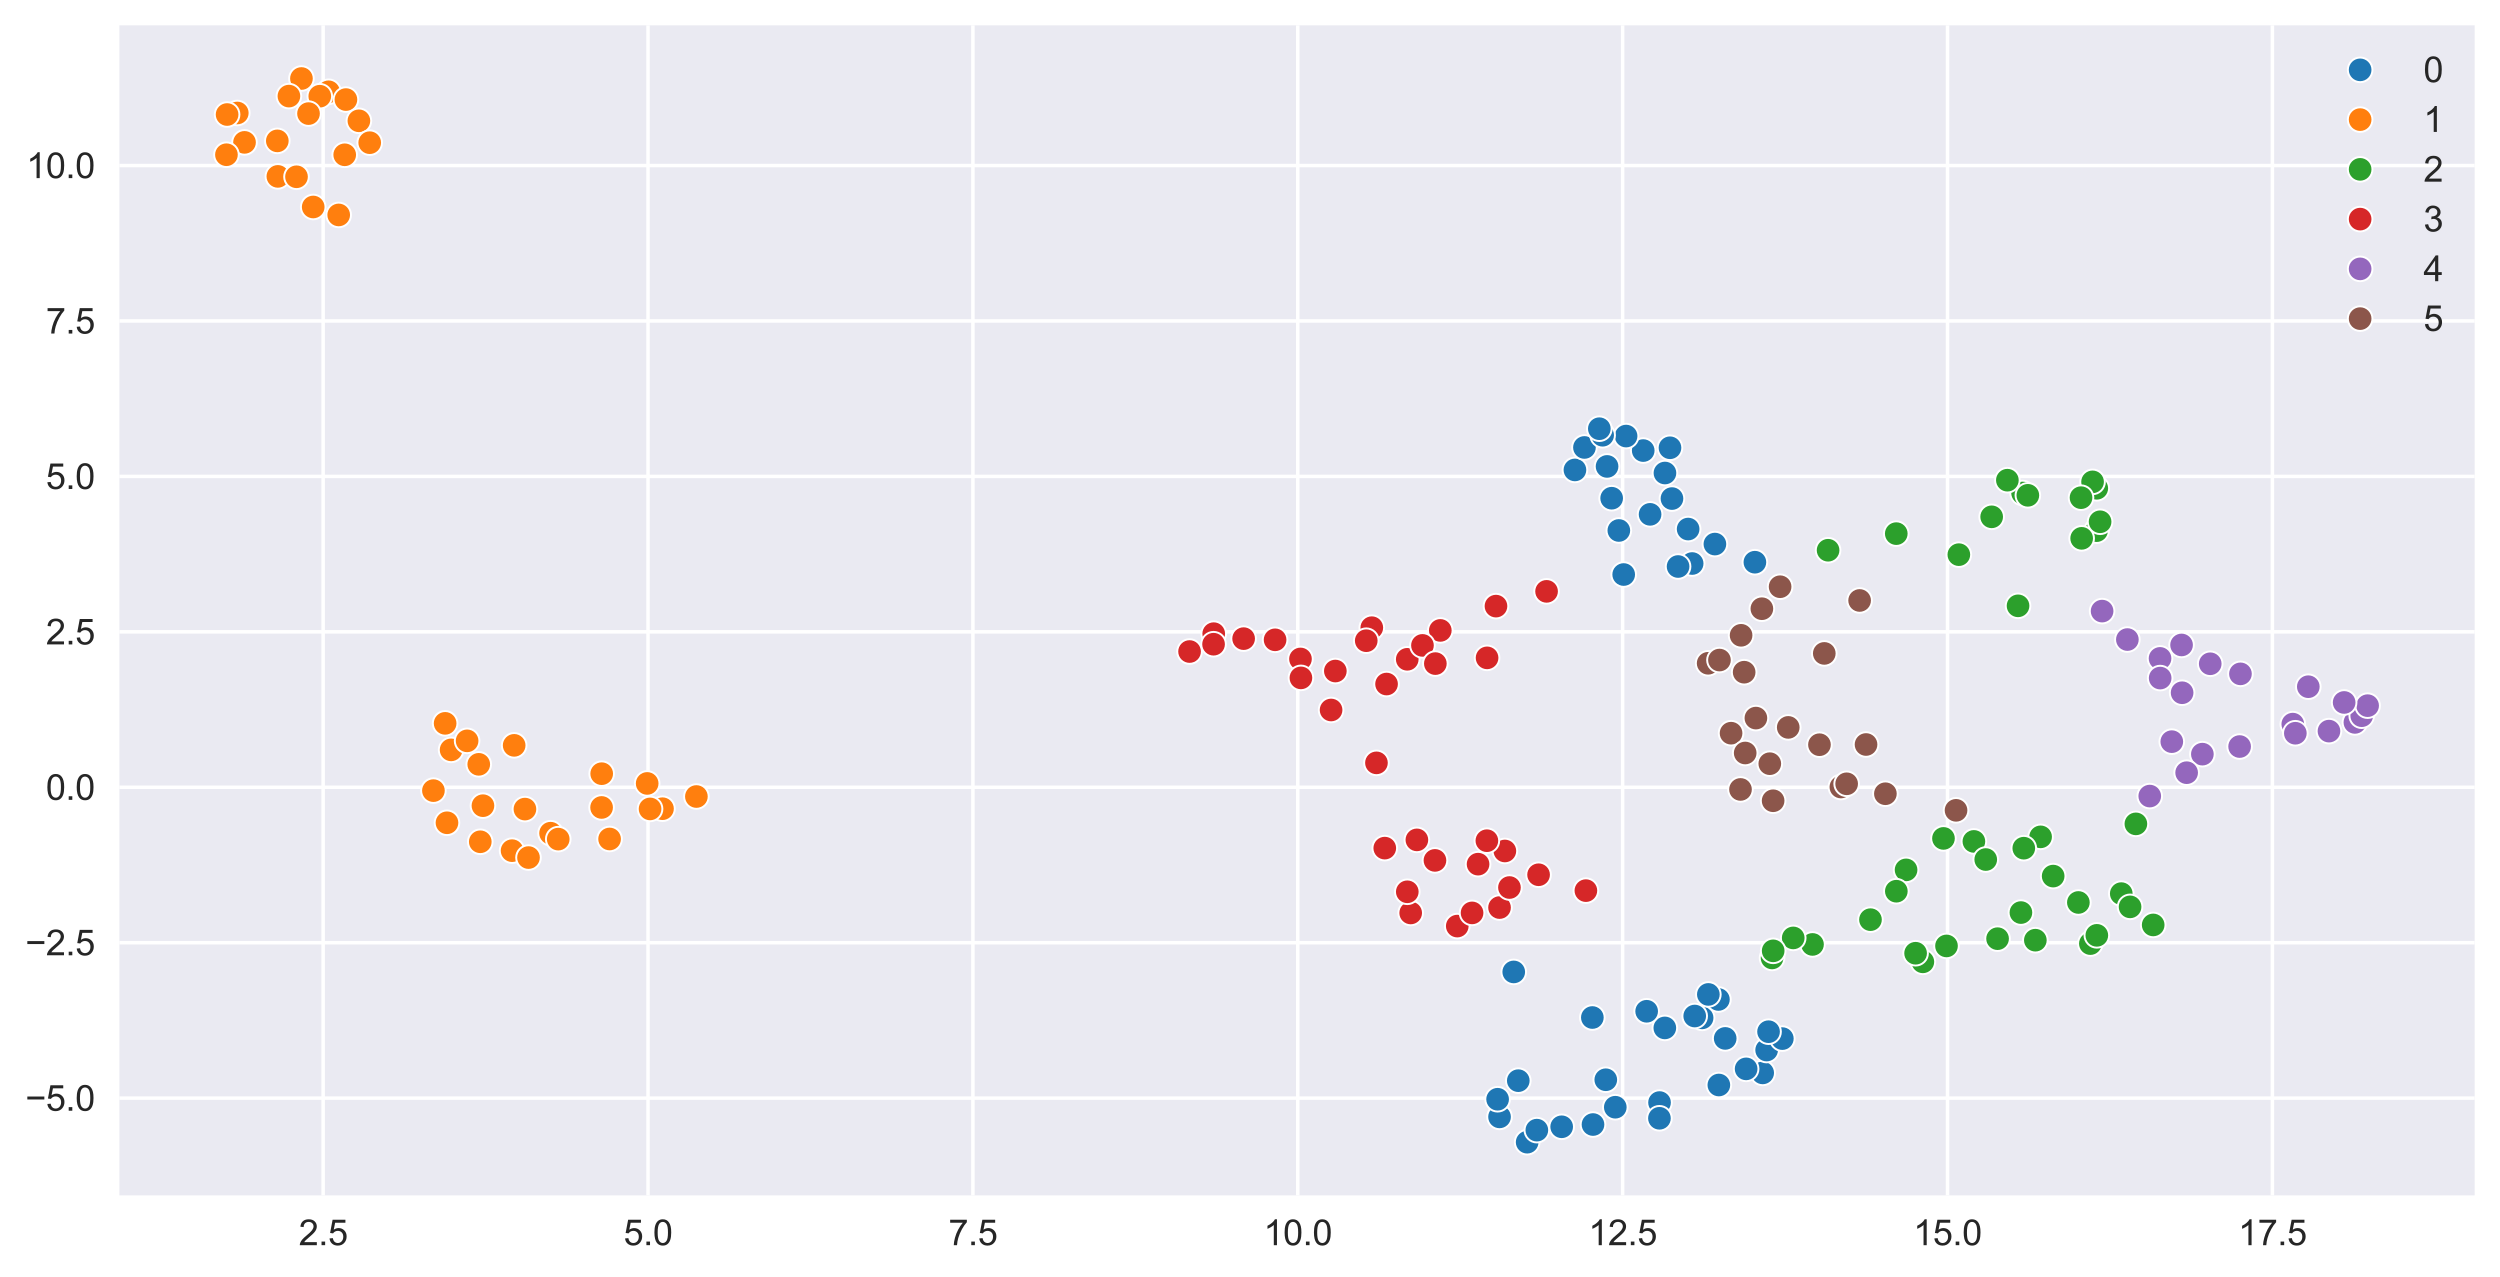<?xml version="1.0" encoding="utf-8" standalone="no"?>
<!DOCTYPE svg PUBLIC "-//W3C//DTD SVG 1.1//EN"
  "http://www.w3.org/Graphics/SVG/1.1/DTD/svg11.dtd">
<svg xmlns:xlink="http://www.w3.org/1999/xlink" width="710.741pt" height="363.185pt" viewBox="0 0 710.741 363.185" xmlns="http://www.w3.org/2000/svg" version="1.1">
 <defs>
  <style type="text/css">*{stroke-linejoin: round; stroke-linecap: butt}</style>
 </defs>
 <g id="figure_1">
  <g id="patch_1">
   <path d="M 0 363.185 
L 710.741 363.185 
L 710.741 0 
L 0 0 
z
" style="fill: #ffffff"/>
  </g>
  <g id="axes_1">
   <g id="patch_2">
    <path d="M 33.941 339.84 
L 703.541 339.84 
L 703.541 7.2 
L 33.941 7.2 
z
" style="fill: #eaeaf2"/>
   </g>
   <g id="matplotlib.axis_1">
    <g id="xtick_1">
     <g id="line2d_1">
      <path d="M 91.871 339.84 
L 91.871 7.2 
" clip-path="url(#pacd6e227f7)" style="fill: none; stroke: #ffffff; stroke-linecap: round"/>
     </g>
     <g id="text_1">
      <!-- 2.5 -->
      <g style="fill: #262626" transform="translate(84.921 353.998) scale(0.1 -0.1)">
       <defs>
        <path id="ArialMT-32" d="M 3222 541 
L 3222 0 
L 194 0 
Q 188 203 259 391 
Q 375 700 629 1000 
Q 884 1300 1366 1694 
Q 2113 2306 2375 2664 
Q 2638 3022 2638 3341 
Q 2638 3675 2398 3904 
Q 2159 4134 1775 4134 
Q 1369 4134 1125 3890 
Q 881 3647 878 3216 
L 300 3275 
Q 359 3922 746 4261 
Q 1134 4600 1788 4600 
Q 2447 4600 2831 4234 
Q 3216 3869 3216 3328 
Q 3216 3053 3103 2787 
Q 2991 2522 2730 2228 
Q 2469 1934 1863 1422 
Q 1356 997 1212 845 
Q 1069 694 975 541 
L 3222 541 
z
" transform="scale(0.016)"/>
        <path id="ArialMT-2e" d="M 581 0 
L 581 641 
L 1222 641 
L 1222 0 
L 581 0 
z
" transform="scale(0.016)"/>
        <path id="ArialMT-35" d="M 266 1200 
L 856 1250 
Q 922 819 1161 601 
Q 1400 384 1738 384 
Q 2144 384 2425 690 
Q 2706 997 2706 1503 
Q 2706 1984 2436 2262 
Q 2166 2541 1728 2541 
Q 1456 2541 1237 2417 
Q 1019 2294 894 2097 
L 366 2166 
L 809 4519 
L 3088 4519 
L 3088 3981 
L 1259 3981 
L 1013 2750 
Q 1425 3038 1878 3038 
Q 2478 3038 2890 2622 
Q 3303 2206 3303 1553 
Q 3303 931 2941 478 
Q 2500 -78 1738 -78 
Q 1113 -78 717 272 
Q 322 622 266 1200 
z
" transform="scale(0.016)"/>
       </defs>
       <use xlink:href="#ArialMT-32"/>
       <use xlink:href="#ArialMT-2e" x="55.615"/>
       <use xlink:href="#ArialMT-35" x="83.398"/>
      </g>
     </g>
    </g>
    <g id="xtick_2">
     <g id="line2d_2">
      <path d="M 184.231 339.84 
L 184.231 7.2 
" clip-path="url(#pacd6e227f7)" style="fill: none; stroke: #ffffff; stroke-linecap: round"/>
     </g>
     <g id="text_2">
      <!-- 5.0 -->
      <g style="fill: #262626" transform="translate(177.281 353.998) scale(0.1 -0.1)">
       <defs>
        <path id="ArialMT-30" d="M 266 2259 
Q 266 3072 433 3567 
Q 600 4063 929 4331 
Q 1259 4600 1759 4600 
Q 2128 4600 2406 4451 
Q 2684 4303 2865 4023 
Q 3047 3744 3150 3342 
Q 3253 2941 3253 2259 
Q 3253 1453 3087 958 
Q 2922 463 2592 192 
Q 2263 -78 1759 -78 
Q 1097 -78 719 397 
Q 266 969 266 2259 
z
M 844 2259 
Q 844 1131 1108 757 
Q 1372 384 1759 384 
Q 2147 384 2411 759 
Q 2675 1134 2675 2259 
Q 2675 3391 2411 3762 
Q 2147 4134 1753 4134 
Q 1366 4134 1134 3806 
Q 844 3388 844 2259 
z
" transform="scale(0.016)"/>
       </defs>
       <use xlink:href="#ArialMT-35"/>
       <use xlink:href="#ArialMT-2e" x="55.615"/>
       <use xlink:href="#ArialMT-30" x="83.398"/>
      </g>
     </g>
    </g>
    <g id="xtick_3">
     <g id="line2d_3">
      <path d="M 276.591 339.84 
L 276.591 7.2 
" clip-path="url(#pacd6e227f7)" style="fill: none; stroke: #ffffff; stroke-linecap: round"/>
     </g>
     <g id="text_3">
      <!-- 7.5 -->
      <g style="fill: #262626" transform="translate(269.641 353.998) scale(0.1 -0.1)">
       <defs>
        <path id="ArialMT-37" d="M 303 3981 
L 303 4522 
L 3269 4522 
L 3269 4084 
Q 2831 3619 2401 2847 
Q 1972 2075 1738 1259 
Q 1569 684 1522 0 
L 944 0 
Q 953 541 1156 1306 
Q 1359 2072 1739 2783 
Q 2119 3494 2547 3981 
L 303 3981 
z
" transform="scale(0.016)"/>
       </defs>
       <use xlink:href="#ArialMT-37"/>
       <use xlink:href="#ArialMT-2e" x="55.615"/>
       <use xlink:href="#ArialMT-35" x="83.398"/>
      </g>
     </g>
    </g>
    <g id="xtick_4">
     <g id="line2d_4">
      <path d="M 368.951 339.84 
L 368.951 7.2 
" clip-path="url(#pacd6e227f7)" style="fill: none; stroke: #ffffff; stroke-linecap: round"/>
     </g>
     <g id="text_4">
      <!-- 10.0 -->
      <g style="fill: #262626" transform="translate(359.221 353.998) scale(0.1 -0.1)">
       <defs>
        <path id="ArialMT-31" d="M 2384 0 
L 1822 0 
L 1822 3584 
Q 1619 3391 1289 3197 
Q 959 3003 697 2906 
L 697 3450 
Q 1169 3672 1522 3987 
Q 1875 4303 2022 4600 
L 2384 4600 
L 2384 0 
z
" transform="scale(0.016)"/>
       </defs>
       <use xlink:href="#ArialMT-31"/>
       <use xlink:href="#ArialMT-30" x="55.615"/>
       <use xlink:href="#ArialMT-2e" x="111.23"/>
       <use xlink:href="#ArialMT-30" x="139.014"/>
      </g>
     </g>
    </g>
    <g id="xtick_5">
     <g id="line2d_5">
      <path d="M 461.312 339.84 
L 461.312 7.2 
" clip-path="url(#pacd6e227f7)" style="fill: none; stroke: #ffffff; stroke-linecap: round"/>
     </g>
     <g id="text_5">
      <!-- 12.5 -->
      <g style="fill: #262626" transform="translate(451.581 353.998) scale(0.1 -0.1)">
       <use xlink:href="#ArialMT-31"/>
       <use xlink:href="#ArialMT-32" x="55.615"/>
       <use xlink:href="#ArialMT-2e" x="111.23"/>
       <use xlink:href="#ArialMT-35" x="139.014"/>
      </g>
     </g>
    </g>
    <g id="xtick_6">
     <g id="line2d_6">
      <path d="M 553.672 339.84 
L 553.672 7.2 
" clip-path="url(#pacd6e227f7)" style="fill: none; stroke: #ffffff; stroke-linecap: round"/>
     </g>
     <g id="text_6">
      <!-- 15.0 -->
      <g style="fill: #262626" transform="translate(543.941 353.998) scale(0.1 -0.1)">
       <use xlink:href="#ArialMT-31"/>
       <use xlink:href="#ArialMT-35" x="55.615"/>
       <use xlink:href="#ArialMT-2e" x="111.23"/>
       <use xlink:href="#ArialMT-30" x="139.014"/>
      </g>
     </g>
    </g>
    <g id="xtick_7">
     <g id="line2d_7">
      <path d="M 646.032 339.84 
L 646.032 7.2 
" clip-path="url(#pacd6e227f7)" style="fill: none; stroke: #ffffff; stroke-linecap: round"/>
     </g>
     <g id="text_7">
      <!-- 17.5 -->
      <g style="fill: #262626" transform="translate(636.302 353.998) scale(0.1 -0.1)">
       <use xlink:href="#ArialMT-31"/>
       <use xlink:href="#ArialMT-37" x="55.615"/>
       <use xlink:href="#ArialMT-2e" x="111.23"/>
       <use xlink:href="#ArialMT-35" x="139.014"/>
      </g>
     </g>
    </g>
   </g>
   <g id="matplotlib.axis_2">
    <g id="ytick_1">
     <g id="line2d_8">
      <path d="M 33.941 312.195 
L 703.541 312.195 
" clip-path="url(#pacd6e227f7)" style="fill: none; stroke: #ffffff; stroke-linecap: round"/>
     </g>
     <g id="text_8">
      <!-- −5.0 -->
      <g style="fill: #262626" transform="translate(7.2 315.774) scale(0.1 -0.1)">
       <defs>
        <path id="ArialMT-2212" d="M 3381 1997 
L 356 1997 
L 356 2522 
L 3381 2522 
L 3381 1997 
z
" transform="scale(0.016)"/>
       </defs>
       <use xlink:href="#ArialMT-2212"/>
       <use xlink:href="#ArialMT-35" x="58.398"/>
       <use xlink:href="#ArialMT-2e" x="114.014"/>
       <use xlink:href="#ArialMT-30" x="141.797"/>
      </g>
     </g>
    </g>
    <g id="ytick_2">
     <g id="line2d_9">
      <path d="M 33.941 268.006 
L 703.541 268.006 
" clip-path="url(#pacd6e227f7)" style="fill: none; stroke: #ffffff; stroke-linecap: round"/>
     </g>
     <g id="text_9">
      <!-- −2.5 -->
      <g style="fill: #262626" transform="translate(7.2 271.585) scale(0.1 -0.1)">
       <use xlink:href="#ArialMT-2212"/>
       <use xlink:href="#ArialMT-32" x="58.398"/>
       <use xlink:href="#ArialMT-2e" x="114.014"/>
       <use xlink:href="#ArialMT-35" x="141.797"/>
      </g>
     </g>
    </g>
    <g id="ytick_3">
     <g id="line2d_10">
      <path d="M 33.941 223.817 
L 703.541 223.817 
" clip-path="url(#pacd6e227f7)" style="fill: none; stroke: #ffffff; stroke-linecap: round"/>
     </g>
     <g id="text_10">
      <!-- 0.0 -->
      <g style="fill: #262626" transform="translate(13.041 227.396) scale(0.1 -0.1)">
       <use xlink:href="#ArialMT-30"/>
       <use xlink:href="#ArialMT-2e" x="55.615"/>
       <use xlink:href="#ArialMT-30" x="83.398"/>
      </g>
     </g>
    </g>
    <g id="ytick_4">
     <g id="line2d_11">
      <path d="M 33.941 179.628 
L 703.541 179.628 
" clip-path="url(#pacd6e227f7)" style="fill: none; stroke: #ffffff; stroke-linecap: round"/>
     </g>
     <g id="text_11">
      <!-- 2.5 -->
      <g style="fill: #262626" transform="translate(13.041 183.207) scale(0.1 -0.1)">
       <use xlink:href="#ArialMT-32"/>
       <use xlink:href="#ArialMT-2e" x="55.615"/>
       <use xlink:href="#ArialMT-35" x="83.398"/>
      </g>
     </g>
    </g>
    <g id="ytick_5">
     <g id="line2d_12">
      <path d="M 33.941 135.438 
L 703.541 135.438 
" clip-path="url(#pacd6e227f7)" style="fill: none; stroke: #ffffff; stroke-linecap: round"/>
     </g>
     <g id="text_12">
      <!-- 5.0 -->
      <g style="fill: #262626" transform="translate(13.041 139.017) scale(0.1 -0.1)">
       <use xlink:href="#ArialMT-35"/>
       <use xlink:href="#ArialMT-2e" x="55.615"/>
       <use xlink:href="#ArialMT-30" x="83.398"/>
      </g>
     </g>
    </g>
    <g id="ytick_6">
     <g id="line2d_13">
      <path d="M 33.941 91.249 
L 703.541 91.249 
" clip-path="url(#pacd6e227f7)" style="fill: none; stroke: #ffffff; stroke-linecap: round"/>
     </g>
     <g id="text_13">
      <!-- 7.5 -->
      <g style="fill: #262626" transform="translate(13.041 94.828) scale(0.1 -0.1)">
       <use xlink:href="#ArialMT-37"/>
       <use xlink:href="#ArialMT-2e" x="55.615"/>
       <use xlink:href="#ArialMT-35" x="83.398"/>
      </g>
     </g>
    </g>
    <g id="ytick_7">
     <g id="line2d_14">
      <path d="M 33.941 47.06 
L 703.541 47.06 
" clip-path="url(#pacd6e227f7)" style="fill: none; stroke: #ffffff; stroke-linecap: round"/>
     </g>
     <g id="text_14">
      <!-- 10.0 -->
      <g style="fill: #262626" transform="translate(7.48 50.639) scale(0.1 -0.1)">
       <use xlink:href="#ArialMT-31"/>
       <use xlink:href="#ArialMT-30" x="55.615"/>
       <use xlink:href="#ArialMT-2e" x="111.23"/>
       <use xlink:href="#ArialMT-30" x="139.014"/>
      </g>
     </g>
    </g>
   </g>
   <g id="PathCollection_1">
    <defs>
     <path id="C0_0_2742e7f656" d="M 0 3.5 
C 0.928 3.5 1.819 3.131 2.475 2.475 
C 3.131 1.819 3.5 0.928 3.5 -0 
C 3.5 -0.928 3.131 -1.819 2.475 -2.475 
C 1.819 -3.131 0.928 -3.5 0 -3.5 
C -0.928 -3.5 -1.819 -3.131 -2.475 -2.475 
C -3.131 -1.819 -3.5 -0.928 -3.5 0 
C -3.5 0.928 -3.131 1.819 -2.475 2.475 
C -1.819 3.131 -0.928 3.5 0 3.5 
z
"/>
    </defs>
    <g clip-path="url(#pacd6e227f7)">
     <use xlink:href="#C0_0_2742e7f656" x="597.62" y="173.734" style="fill: #9467bd; stroke: #ffffff; stroke-width: 0.56"/>
    </g>
    <g clip-path="url(#pacd6e227f7)">
     <use xlink:href="#C0_0_2742e7f656" x="656.243" y="195.228" style="fill: #9467bd; stroke: #ffffff; stroke-width: 0.56"/>
    </g>
    <g clip-path="url(#pacd6e227f7)">
     <use xlink:href="#C0_0_2742e7f656" x="530.507" y="211.659" style="fill: #8c564b; stroke: #ffffff; stroke-width: 0.56"/>
    </g>
    <g clip-path="url(#pacd6e227f7)">
     <use xlink:href="#C0_0_2742e7f656" x="669.492" y="205.377" style="fill: #9467bd; stroke: #ffffff; stroke-width: 0.56"/>
    </g>
    <g clip-path="url(#pacd6e227f7)">
     <use xlink:href="#C0_0_2742e7f656" x="556.095" y="230.373" style="fill: #8c564b; stroke: #ffffff; stroke-width: 0.56"/>
    </g>
    <g clip-path="url(#pacd6e227f7)">
     <use xlink:href="#C0_0_2742e7f656" x="662.119" y="207.854" style="fill: #9467bd; stroke: #ffffff; stroke-width: 0.56"/>
    </g>
    <g clip-path="url(#pacd6e227f7)">
     <use xlink:href="#C0_0_2742e7f656" x="517.267" y="211.719" style="fill: #8c564b; stroke: #ffffff; stroke-width: 0.56"/>
    </g>
    <g clip-path="url(#pacd6e227f7)">
     <use xlink:href="#C0_0_2742e7f656" x="671.428" y="203.475" style="fill: #9467bd; stroke: #ffffff; stroke-width: 0.56"/>
    </g>
    <g clip-path="url(#pacd6e227f7)">
     <use xlink:href="#C0_0_2742e7f656" x="485.622" y="188.568" style="fill: #8c564b; stroke: #ffffff; stroke-width: 0.56"/>
    </g>
    <g clip-path="url(#pacd6e227f7)">
     <use xlink:href="#C0_0_2742e7f656" x="651.833" y="205.866" style="fill: #9467bd; stroke: #ffffff; stroke-width: 0.56"/>
    </g>
    <g clip-path="url(#pacd6e227f7)">
     <use xlink:href="#C0_0_2742e7f656" x="494.987" y="180.613" style="fill: #8c564b; stroke: #ffffff; stroke-width: 0.56"/>
    </g>
    <g clip-path="url(#pacd6e227f7)">
     <use xlink:href="#C0_0_2742e7f656" x="673.104" y="200.618" style="fill: #9467bd; stroke: #ffffff; stroke-width: 0.56"/>
    </g>
    <g clip-path="url(#pacd6e227f7)">
     <use xlink:href="#C0_0_2742e7f656" x="492.138" y="208.444" style="fill: #8c564b; stroke: #ffffff; stroke-width: 0.56"/>
    </g>
    <g clip-path="url(#pacd6e227f7)">
     <use xlink:href="#C0_0_2742e7f656" x="652.558" y="208.457" style="fill: #9467bd; stroke: #ffffff; stroke-width: 0.56"/>
    </g>
    <g clip-path="url(#pacd6e227f7)">
     <use xlink:href="#C0_0_2742e7f656" x="518.638" y="185.763" style="fill: #8c564b; stroke: #ffffff; stroke-width: 0.56"/>
    </g>
    <g clip-path="url(#pacd6e227f7)">
     <use xlink:href="#C0_0_2742e7f656" x="636.953" y="191.574" style="fill: #9467bd; stroke: #ffffff; stroke-width: 0.56"/>
    </g>
    <g clip-path="url(#pacd6e227f7)">
     <use xlink:href="#C0_0_2742e7f656" x="536.01" y="225.656" style="fill: #8c564b; stroke: #ffffff; stroke-width: 0.56"/>
    </g>
    <g clip-path="url(#pacd6e227f7)">
     <use xlink:href="#C0_0_2742e7f656" x="620.211" y="183.359" style="fill: #9467bd; stroke: #ffffff; stroke-width: 0.56"/>
    </g>
    <g clip-path="url(#pacd6e227f7)">
     <use xlink:href="#C0_0_2742e7f656" x="500.895" y="173.056" style="fill: #8c564b; stroke: #ffffff; stroke-width: 0.56"/>
    </g>
    <g clip-path="url(#pacd6e227f7)">
     <use xlink:href="#C0_0_2742e7f656" x="666.434" y="199.706" style="fill: #9467bd; stroke: #ffffff; stroke-width: 0.56"/>
    </g>
    <g clip-path="url(#pacd6e227f7)">
     <use xlink:href="#C0_0_2742e7f656" x="528.684" y="170.71" style="fill: #8c564b; stroke: #ffffff; stroke-width: 0.56"/>
    </g>
    <g clip-path="url(#pacd6e227f7)">
     <use xlink:href="#C0_0_2742e7f656" x="614.093" y="187.179" style="fill: #9467bd; stroke: #ffffff; stroke-width: 0.56"/>
    </g>
    <g clip-path="url(#pacd6e227f7)">
     <use xlink:href="#C0_0_2742e7f656" x="508.39" y="206.797" style="fill: #8c564b; stroke: #ffffff; stroke-width: 0.56"/>
    </g>
    <g clip-path="url(#pacd6e227f7)">
     <use xlink:href="#C0_0_2742e7f656" x="604.802" y="181.821" style="fill: #9467bd; stroke: #ffffff; stroke-width: 0.56"/>
    </g>
    <g clip-path="url(#pacd6e227f7)">
     <use xlink:href="#C0_0_2742e7f656" x="499.195" y="204.15" style="fill: #8c564b; stroke: #ffffff; stroke-width: 0.56"/>
    </g>
    <g clip-path="url(#pacd6e227f7)">
     <use xlink:href="#C0_0_2742e7f656" x="628.36" y="188.706" style="fill: #9467bd; stroke: #ffffff; stroke-width: 0.56"/>
    </g>
    <g clip-path="url(#pacd6e227f7)">
     <use xlink:href="#C0_0_2742e7f656" x="504.094" y="227.652" style="fill: #8c564b; stroke: #ffffff; stroke-width: 0.56"/>
    </g>
    <g clip-path="url(#pacd6e227f7)">
     <use xlink:href="#C0_0_2742e7f656" x="573.723" y="172.235" style="fill: #2ca02c; stroke: #ffffff; stroke-width: 0.56"/>
    </g>
    <g clip-path="url(#pacd6e227f7)">
     <use xlink:href="#C0_0_2742e7f656" x="523.354" y="223.744" style="fill: #8c564b; stroke: #ffffff; stroke-width: 0.56"/>
    </g>
    <g clip-path="url(#pacd6e227f7)">
     <use xlink:href="#C0_0_2742e7f656" x="636.718" y="212.238" style="fill: #9467bd; stroke: #ffffff; stroke-width: 0.56"/>
    </g>
    <g clip-path="url(#pacd6e227f7)">
     <use xlink:href="#C0_0_2742e7f656" x="495.858" y="191.105" style="fill: #8c564b; stroke: #ffffff; stroke-width: 0.56"/>
    </g>
    <g clip-path="url(#pacd6e227f7)">
     <use xlink:href="#C0_0_2742e7f656" x="626.127" y="214.402" style="fill: #9467bd; stroke: #ffffff; stroke-width: 0.56"/>
    </g>
    <g clip-path="url(#pacd6e227f7)">
     <use xlink:href="#C0_0_2742e7f656" x="488.836" y="187.651" style="fill: #8c564b; stroke: #ffffff; stroke-width: 0.56"/>
    </g>
    <g clip-path="url(#pacd6e227f7)">
     <use xlink:href="#C0_0_2742e7f656" x="620.366" y="196.946" style="fill: #9467bd; stroke: #ffffff; stroke-width: 0.56"/>
    </g>
    <g clip-path="url(#pacd6e227f7)">
     <use xlink:href="#C0_0_2742e7f656" x="496.153" y="214.074" style="fill: #8c564b; stroke: #ffffff; stroke-width: 0.56"/>
    </g>
    <g clip-path="url(#pacd6e227f7)">
     <use xlink:href="#C0_0_2742e7f656" x="617.434" y="210.849" style="fill: #9467bd; stroke: #ffffff; stroke-width: 0.56"/>
    </g>
    <g clip-path="url(#pacd6e227f7)">
     <use xlink:href="#C0_0_2742e7f656" x="503.147" y="217.114" style="fill: #8c564b; stroke: #ffffff; stroke-width: 0.56"/>
    </g>
    <g clip-path="url(#pacd6e227f7)">
     <use xlink:href="#C0_0_2742e7f656" x="611.168" y="226.321" style="fill: #9467bd; stroke: #ffffff; stroke-width: 0.56"/>
    </g>
    <g clip-path="url(#pacd6e227f7)">
     <use xlink:href="#C0_0_2742e7f656" x="524.995" y="222.83" style="fill: #8c564b; stroke: #ffffff; stroke-width: 0.56"/>
    </g>
    <g clip-path="url(#pacd6e227f7)">
     <use xlink:href="#C0_0_2742e7f656" x="621.655" y="219.674" style="fill: #9467bd; stroke: #ffffff; stroke-width: 0.56"/>
    </g>
    <g clip-path="url(#pacd6e227f7)">
     <use xlink:href="#C0_0_2742e7f656" x="434.167" y="324.72" style="fill: #1f77b4; stroke: #ffffff; stroke-width: 0.56"/>
    </g>
    <g clip-path="url(#pacd6e227f7)">
     <use xlink:href="#C0_0_2742e7f656" x="614.13" y="192.773" style="fill: #9467bd; stroke: #ffffff; stroke-width: 0.56"/>
    </g>
    <g clip-path="url(#pacd6e227f7)">
     <use xlink:href="#C0_0_2742e7f656" x="506.078" y="166.806" style="fill: #8c564b; stroke: #ffffff; stroke-width: 0.56"/>
    </g>
    <g clip-path="url(#pacd6e227f7)">
     <use xlink:href="#C0_0_2742e7f656" x="580.134" y="237.913" style="fill: #2ca02c; stroke: #ffffff; stroke-width: 0.56"/>
    </g>
    <g clip-path="url(#pacd6e227f7)">
     <use xlink:href="#C0_0_2742e7f656" x="494.817" y="224.435" style="fill: #8c564b; stroke: #ffffff; stroke-width: 0.56"/>
    </g>
    <g clip-path="url(#pacd6e227f7)">
     <use xlink:href="#C0_0_2742e7f656" x="607.224" y="234.223" style="fill: #2ca02c; stroke: #ffffff; stroke-width: 0.56"/>
    </g>
    <g clip-path="url(#pacd6e227f7)">
     <use xlink:href="#C0_0_2742e7f656" x="488.664" y="308.465" style="fill: #1f77b4; stroke: #ffffff; stroke-width: 0.56"/>
    </g>
    <g clip-path="url(#pacd6e227f7)">
     <use xlink:href="#C0_0_2742e7f656" x="575.355" y="241.136" style="fill: #2ca02c; stroke: #ffffff; stroke-width: 0.56"/>
    </g>
    <g clip-path="url(#pacd6e227f7)">
     <use xlink:href="#C0_0_2742e7f656" x="561.17" y="239.211" style="fill: #2ca02c; stroke: #ffffff; stroke-width: 0.56"/>
    </g>
    <g clip-path="url(#pacd6e227f7)">
     <use xlink:href="#C0_0_2742e7f656" x="552.523" y="238.357" style="fill: #2ca02c; stroke: #ffffff; stroke-width: 0.56"/>
    </g>
    <g clip-path="url(#pacd6e227f7)">
     <use xlink:href="#C0_0_2742e7f656" x="501.126" y="305.023" style="fill: #1f77b4; stroke: #ffffff; stroke-width: 0.56"/>
    </g>
    <g clip-path="url(#pacd6e227f7)">
     <use xlink:href="#C0_0_2742e7f656" x="556.892" y="157.686" style="fill: #2ca02c; stroke: #ffffff; stroke-width: 0.56"/>
    </g>
    <g clip-path="url(#pacd6e227f7)">
     <use xlink:href="#C0_0_2742e7f656" x="564.539" y="244.363" style="fill: #2ca02c; stroke: #ffffff; stroke-width: 0.56"/>
    </g>
    <g clip-path="url(#pacd6e227f7)">
     <use xlink:href="#C0_0_2742e7f656" x="458.19" y="141.64" style="fill: #1f77b4; stroke: #ffffff; stroke-width: 0.56"/>
    </g>
    <g clip-path="url(#pacd6e227f7)">
     <use xlink:href="#C0_0_2742e7f656" x="496.418" y="303.876" style="fill: #1f77b4; stroke: #ffffff; stroke-width: 0.56"/>
    </g>
    <g clip-path="url(#pacd6e227f7)">
     <use xlink:href="#C0_0_2742e7f656" x="498.91" y="159.835" style="fill: #1f77b4; stroke: #ffffff; stroke-width: 0.56"/>
    </g>
    <g clip-path="url(#pacd6e227f7)">
     <use xlink:href="#C0_0_2742e7f656" x="471.8" y="313.452" style="fill: #1f77b4; stroke: #ffffff; stroke-width: 0.56"/>
    </g>
    <g clip-path="url(#pacd6e227f7)">
     <use xlink:href="#C0_0_2742e7f656" x="467.163" y="128.095" style="fill: #1f77b4; stroke: #ffffff; stroke-width: 0.56"/>
    </g>
    <g clip-path="url(#pacd6e227f7)">
     <use xlink:href="#C0_0_2742e7f656" x="583.709" y="249.07" style="fill: #2ca02c; stroke: #ffffff; stroke-width: 0.56"/>
    </g>
    <g clip-path="url(#pacd6e227f7)">
     <use xlink:href="#C0_0_2742e7f656" x="479.931" y="150.409" style="fill: #1f77b4; stroke: #ffffff; stroke-width: 0.56"/>
    </g>
    <g clip-path="url(#pacd6e227f7)">
     <use xlink:href="#C0_0_2742e7f656" x="447.748" y="133.599" style="fill: #1f77b4; stroke: #ffffff; stroke-width: 0.56"/>
    </g>
    <g clip-path="url(#pacd6e227f7)">
     <use xlink:href="#C0_0_2742e7f656" x="596.052" y="150.865" style="fill: #2ca02c; stroke: #ffffff; stroke-width: 0.56"/>
    </g>
    <g clip-path="url(#pacd6e227f7)">
     <use xlink:href="#C0_0_2742e7f656" x="443.979" y="320.34" style="fill: #1f77b4; stroke: #ffffff; stroke-width: 0.56"/>
    </g>
    <g clip-path="url(#pacd6e227f7)">
     <use xlink:href="#C0_0_2742e7f656" x="471.771" y="317.923" style="fill: #1f77b4; stroke: #ffffff; stroke-width: 0.56"/>
    </g>
    <g clip-path="url(#pacd6e227f7)">
     <use xlink:href="#C0_0_2742e7f656" x="473.339" y="134.476" style="fill: #1f77b4; stroke: #ffffff; stroke-width: 0.56"/>
    </g>
    <g clip-path="url(#pacd6e227f7)">
     <use xlink:href="#C0_0_2742e7f656" x="591.809" y="153.048" style="fill: #2ca02c; stroke: #ffffff; stroke-width: 0.56"/>
    </g>
    <g clip-path="url(#pacd6e227f7)">
     <use xlink:href="#C0_0_2742e7f656" x="502.249" y="298.523" style="fill: #1f77b4; stroke: #ffffff; stroke-width: 0.56"/>
    </g>
    <g clip-path="url(#pacd6e227f7)">
     <use xlink:href="#C0_0_2742e7f656" x="436.921" y="321.294" style="fill: #1f77b4; stroke: #ffffff; stroke-width: 0.56"/>
    </g>
    <g clip-path="url(#pacd6e227f7)">
     <use xlink:href="#C0_0_2742e7f656" x="597.052" y="148.336" style="fill: #2ca02c; stroke: #ffffff; stroke-width: 0.56"/>
    </g>
    <g clip-path="url(#pacd6e227f7)">
     <use xlink:href="#C0_0_2742e7f656" x="541.89" y="247.304" style="fill: #2ca02c; stroke: #ffffff; stroke-width: 0.56"/>
    </g>
    <g clip-path="url(#pacd6e227f7)">
     <use xlink:href="#C0_0_2742e7f656" x="456.882" y="132.602" style="fill: #1f77b4; stroke: #ffffff; stroke-width: 0.56"/>
    </g>
    <g clip-path="url(#pacd6e227f7)">
     <use xlink:href="#C0_0_2742e7f656" x="506.711" y="295.271" style="fill: #1f77b4; stroke: #ffffff; stroke-width: 0.56"/>
    </g>
    <g clip-path="url(#pacd6e227f7)">
     <use xlink:href="#C0_0_2742e7f656" x="452.885" y="319.699" style="fill: #1f77b4; stroke: #ffffff; stroke-width: 0.56"/>
    </g>
    <g clip-path="url(#pacd6e227f7)">
     <use xlink:href="#C0_0_2742e7f656" x="459.224" y="314.778" style="fill: #1f77b4; stroke: #ffffff; stroke-width: 0.56"/>
    </g>
    <g clip-path="url(#pacd6e227f7)">
     <use xlink:href="#C0_0_2742e7f656" x="475.334" y="141.74" style="fill: #1f77b4; stroke: #ffffff; stroke-width: 0.56"/>
    </g>
    <g clip-path="url(#pacd6e227f7)">
     <use xlink:href="#C0_0_2742e7f656" x="566.225" y="146.93" style="fill: #2ca02c; stroke: #ffffff; stroke-width: 0.56"/>
    </g>
    <g clip-path="url(#pacd6e227f7)">
     <use xlink:href="#C0_0_2742e7f656" x="502.792" y="293.31" style="fill: #1f77b4; stroke: #ffffff; stroke-width: 0.56"/>
    </g>
    <g clip-path="url(#pacd6e227f7)">
     <use xlink:href="#C0_0_2742e7f656" x="519.719" y="156.432" style="fill: #2ca02c; stroke: #ffffff; stroke-width: 0.56"/>
    </g>
    <g clip-path="url(#pacd6e227f7)">
     <use xlink:href="#C0_0_2742e7f656" x="590.875" y="256.57" style="fill: #2ca02c; stroke: #ffffff; stroke-width: 0.56"/>
    </g>
    <g clip-path="url(#pacd6e227f7)">
     <use xlink:href="#C0_0_2742e7f656" x="490.469" y="295.217" style="fill: #1f77b4; stroke: #ffffff; stroke-width: 0.56"/>
    </g>
    <g clip-path="url(#pacd6e227f7)">
     <use xlink:href="#C0_0_2742e7f656" x="469.113" y="146.226" style="fill: #1f77b4; stroke: #ffffff; stroke-width: 0.56"/>
    </g>
    <g clip-path="url(#pacd6e227f7)">
     <use xlink:href="#C0_0_2742e7f656" x="539.104" y="151.709" style="fill: #2ca02c; stroke: #ffffff; stroke-width: 0.56"/>
    </g>
    <g clip-path="url(#pacd6e227f7)">
     <use xlink:href="#C0_0_2742e7f656" x="474.772" y="127.298" style="fill: #1f77b4; stroke: #ffffff; stroke-width: 0.56"/>
    </g>
    <g clip-path="url(#pacd6e227f7)">
     <use xlink:href="#C0_0_2742e7f656" x="483.904" y="289.38" style="fill: #1f77b4; stroke: #ffffff; stroke-width: 0.56"/>
    </g>
    <g clip-path="url(#pacd6e227f7)">
     <use xlink:href="#C0_0_2742e7f656" x="603.072" y="254.052" style="fill: #2ca02c; stroke: #ffffff; stroke-width: 0.56"/>
    </g>
    <g clip-path="url(#pacd6e227f7)">
     <use xlink:href="#C0_0_2742e7f656" x="481.072" y="160.206" style="fill: #1f77b4; stroke: #ffffff; stroke-width: 0.56"/>
    </g>
    <g clip-path="url(#pacd6e227f7)">
     <use xlink:href="#C0_0_2742e7f656" x="456.518" y="306.967" style="fill: #1f77b4; stroke: #ffffff; stroke-width: 0.56"/>
    </g>
    <g clip-path="url(#pacd6e227f7)">
     <use xlink:href="#C0_0_2742e7f656" x="605.573" y="257.816" style="fill: #2ca02c; stroke: #ffffff; stroke-width: 0.56"/>
    </g>
    <g clip-path="url(#pacd6e227f7)">
     <use xlink:href="#C0_0_2742e7f656" x="539.121" y="253.368" style="fill: #2ca02c; stroke: #ffffff; stroke-width: 0.56"/>
    </g>
    <g clip-path="url(#pacd6e227f7)">
     <use xlink:href="#C0_0_2742e7f656" x="473.304" y="292.232" style="fill: #1f77b4; stroke: #ffffff; stroke-width: 0.56"/>
    </g>
    <g clip-path="url(#pacd6e227f7)">
     <use xlink:href="#C0_0_2742e7f656" x="426.315" y="317.526" style="fill: #1f77b4; stroke: #ffffff; stroke-width: 0.56"/>
    </g>
    <g clip-path="url(#pacd6e227f7)">
     <use xlink:href="#C0_0_2742e7f656" x="596.104" y="138.819" style="fill: #2ca02c; stroke: #ffffff; stroke-width: 0.56"/>
    </g>
    <g clip-path="url(#pacd6e227f7)">
     <use xlink:href="#C0_0_2742e7f656" x="477.071" y="161.056" style="fill: #1f77b4; stroke: #ffffff; stroke-width: 0.56"/>
    </g>
    <g clip-path="url(#pacd6e227f7)">
     <use xlink:href="#C0_0_2742e7f656" x="515.288" y="268.499" style="fill: #2ca02c; stroke: #ffffff; stroke-width: 0.56"/>
    </g>
    <g clip-path="url(#pacd6e227f7)">
     <use xlink:href="#C0_0_2742e7f656" x="531.77" y="261.457" style="fill: #2ca02c; stroke: #ffffff; stroke-width: 0.56"/>
    </g>
    <g clip-path="url(#pacd6e227f7)">
     <use xlink:href="#C0_0_2742e7f656" x="575.013" y="140.158" style="fill: #2ca02c; stroke: #ffffff; stroke-width: 0.56"/>
    </g>
    <g clip-path="url(#pacd6e227f7)">
     <use xlink:href="#C0_0_2742e7f656" x="481.801" y="288.853" style="fill: #1f77b4; stroke: #ffffff; stroke-width: 0.56"/>
    </g>
    <g clip-path="url(#pacd6e227f7)">
     <use xlink:href="#C0_0_2742e7f656" x="574.539" y="259.44" style="fill: #2ca02c; stroke: #ffffff; stroke-width: 0.56"/>
    </g>
    <g clip-path="url(#pacd6e227f7)">
     <use xlink:href="#C0_0_2742e7f656" x="461.611" y="163.336" style="fill: #1f77b4; stroke: #ffffff; stroke-width: 0.56"/>
    </g>
    <g clip-path="url(#pacd6e227f7)">
     <use xlink:href="#C0_0_2742e7f656" x="594.91" y="136.993" style="fill: #2ca02c; stroke: #ffffff; stroke-width: 0.56"/>
    </g>
    <g clip-path="url(#pacd6e227f7)">
     <use xlink:href="#C0_0_2742e7f656" x="567.902" y="266.864" style="fill: #2ca02c; stroke: #ffffff; stroke-width: 0.56"/>
    </g>
    <g clip-path="url(#pacd6e227f7)">
     <use xlink:href="#C0_0_2742e7f656" x="468.138" y="287.501" style="fill: #1f77b4; stroke: #ffffff; stroke-width: 0.56"/>
    </g>
    <g clip-path="url(#pacd6e227f7)">
     <use xlink:href="#C0_0_2742e7f656" x="450.453" y="127.21" style="fill: #1f77b4; stroke: #ffffff; stroke-width: 0.56"/>
    </g>
    <g clip-path="url(#pacd6e227f7)">
     <use xlink:href="#C0_0_2742e7f656" x="576.509" y="140.815" style="fill: #2ca02c; stroke: #ffffff; stroke-width: 0.56"/>
    </g>
    <g clip-path="url(#pacd6e227f7)">
     <use xlink:href="#C0_0_2742e7f656" x="487.54" y="154.677" style="fill: #1f77b4; stroke: #ffffff; stroke-width: 0.56"/>
    </g>
    <g clip-path="url(#pacd6e227f7)">
     <use xlink:href="#C0_0_2742e7f656" x="578.642" y="267.292" style="fill: #2ca02c; stroke: #ffffff; stroke-width: 0.56"/>
    </g>
    <g clip-path="url(#pacd6e227f7)">
     <use xlink:href="#C0_0_2742e7f656" x="425.765" y="312.51" style="fill: #1f77b4; stroke: #ffffff; stroke-width: 0.56"/>
    </g>
    <g clip-path="url(#pacd6e227f7)">
     <use xlink:href="#C0_0_2742e7f656" x="460.228" y="150.813" style="fill: #1f77b4; stroke: #ffffff; stroke-width: 0.56"/>
    </g>
    <g clip-path="url(#pacd6e227f7)">
     <use xlink:href="#C0_0_2742e7f656" x="462.292" y="123.972" style="fill: #1f77b4; stroke: #ffffff; stroke-width: 0.56"/>
    </g>
    <g clip-path="url(#pacd6e227f7)">
     <use xlink:href="#C0_0_2742e7f656" x="455.623" y="123.738" style="fill: #1f77b4; stroke: #ffffff; stroke-width: 0.56"/>
    </g>
    <g clip-path="url(#pacd6e227f7)">
     <use xlink:href="#C0_0_2742e7f656" x="454.683" y="121.881" style="fill: #1f77b4; stroke: #ffffff; stroke-width: 0.56"/>
    </g>
    <g clip-path="url(#pacd6e227f7)">
     <use xlink:href="#C0_0_2742e7f656" x="612.145" y="262.956" style="fill: #2ca02c; stroke: #ffffff; stroke-width: 0.56"/>
    </g>
    <g clip-path="url(#pacd6e227f7)">
     <use xlink:href="#C0_0_2742e7f656" x="509.809" y="266.646" style="fill: #2ca02c; stroke: #ffffff; stroke-width: 0.56"/>
    </g>
    <g clip-path="url(#pacd6e227f7)">
     <use xlink:href="#C0_0_2742e7f656" x="591.628" y="141.488" style="fill: #2ca02c; stroke: #ffffff; stroke-width: 0.56"/>
    </g>
    <g clip-path="url(#pacd6e227f7)">
     <use xlink:href="#C0_0_2742e7f656" x="594.283" y="268.261" style="fill: #2ca02c; stroke: #ffffff; stroke-width: 0.56"/>
    </g>
    <g clip-path="url(#pacd6e227f7)">
     <use xlink:href="#C0_0_2742e7f656" x="596.12" y="265.914" style="fill: #2ca02c; stroke: #ffffff; stroke-width: 0.56"/>
    </g>
    <g clip-path="url(#pacd6e227f7)">
     <use xlink:href="#C0_0_2742e7f656" x="431.645" y="307.231" style="fill: #1f77b4; stroke: #ffffff; stroke-width: 0.56"/>
    </g>
    <g clip-path="url(#pacd6e227f7)">
     <use xlink:href="#C0_0_2742e7f656" x="488.538" y="284.143" style="fill: #1f77b4; stroke: #ffffff; stroke-width: 0.56"/>
    </g>
    <g clip-path="url(#pacd6e227f7)">
     <use xlink:href="#C0_0_2742e7f656" x="452.7" y="289.275" style="fill: #1f77b4; stroke: #ffffff; stroke-width: 0.56"/>
    </g>
    <g clip-path="url(#pacd6e227f7)">
     <use xlink:href="#C0_0_2742e7f656" x="485.678" y="282.712" style="fill: #1f77b4; stroke: #ffffff; stroke-width: 0.56"/>
    </g>
    <g clip-path="url(#pacd6e227f7)">
     <use xlink:href="#C0_0_2742e7f656" x="570.688" y="136.516" style="fill: #2ca02c; stroke: #ffffff; stroke-width: 0.56"/>
    </g>
    <g clip-path="url(#pacd6e227f7)">
     <use xlink:href="#C0_0_2742e7f656" x="503.791" y="272.337" style="fill: #2ca02c; stroke: #ffffff; stroke-width: 0.56"/>
    </g>
    <g clip-path="url(#pacd6e227f7)">
     <use xlink:href="#C0_0_2742e7f656" x="504.108" y="270.322" style="fill: #2ca02c; stroke: #ffffff; stroke-width: 0.56"/>
    </g>
    <g clip-path="url(#pacd6e227f7)">
     <use xlink:href="#C0_0_2742e7f656" x="85.698" y="22.32" style="fill: #ff7f0e; stroke: #ffffff; stroke-width: 0.56"/>
    </g>
    <g clip-path="url(#pacd6e227f7)">
     <use xlink:href="#C0_0_2742e7f656" x="546.661" y="273.447" style="fill: #2ca02c; stroke: #ffffff; stroke-width: 0.56"/>
    </g>
    <g clip-path="url(#pacd6e227f7)">
     <use xlink:href="#C0_0_2742e7f656" x="171.033" y="229.557" style="fill: #ff7f0e; stroke: #ffffff; stroke-width: 0.56"/>
    </g>
    <g clip-path="url(#pacd6e227f7)">
     <use xlink:href="#C0_0_2742e7f656" x="439.685" y="168.121" style="fill: #d62728; stroke: #ffffff; stroke-width: 0.56"/>
    </g>
    <g clip-path="url(#pacd6e227f7)">
     <use xlink:href="#C0_0_2742e7f656" x="93.417" y="26.094" style="fill: #ff7f0e; stroke: #ffffff; stroke-width: 0.56"/>
    </g>
    <g clip-path="url(#pacd6e227f7)">
     <use xlink:href="#C0_0_2742e7f656" x="422.771" y="187.026" style="fill: #d62728; stroke: #ffffff; stroke-width: 0.56"/>
    </g>
    <g clip-path="url(#pacd6e227f7)">
     <use xlink:href="#C0_0_2742e7f656" x="67.459" y="32.121" style="fill: #ff7f0e; stroke: #ffffff; stroke-width: 0.56"/>
    </g>
    <g clip-path="url(#pacd6e227f7)">
     <use xlink:href="#C0_0_2742e7f656" x="400.077" y="187.436" style="fill: #d62728; stroke: #ffffff; stroke-width: 0.56"/>
    </g>
    <g clip-path="url(#pacd6e227f7)">
     <use xlink:href="#C0_0_2742e7f656" x="64.562" y="32.558" style="fill: #ff7f0e; stroke: #ffffff; stroke-width: 0.56"/>
    </g>
    <g clip-path="url(#pacd6e227f7)">
     <use xlink:href="#C0_0_2742e7f656" x="544.597" y="271.001" style="fill: #2ca02c; stroke: #ffffff; stroke-width: 0.56"/>
    </g>
    <g clip-path="url(#pacd6e227f7)">
     <use xlink:href="#C0_0_2742e7f656" x="188.345" y="229.913" style="fill: #ff7f0e; stroke: #ffffff; stroke-width: 0.56"/>
    </g>
    <g clip-path="url(#pacd6e227f7)">
     <use xlink:href="#C0_0_2742e7f656" x="345.057" y="180.15" style="fill: #d62728; stroke: #ffffff; stroke-width: 0.56"/>
    </g>
    <g clip-path="url(#pacd6e227f7)">
     <use xlink:href="#C0_0_2742e7f656" x="145.582" y="241.843" style="fill: #ff7f0e; stroke: #ffffff; stroke-width: 0.56"/>
    </g>
    <g clip-path="url(#pacd6e227f7)">
     <use xlink:href="#C0_0_2742e7f656" x="426.313" y="258.016" style="fill: #d62728; stroke: #ffffff; stroke-width: 0.56"/>
    </g>
    <g clip-path="url(#pacd6e227f7)">
     <use xlink:href="#C0_0_2742e7f656" x="69.517" y="40.476" style="fill: #ff7f0e; stroke: #ffffff; stroke-width: 0.56"/>
    </g>
    <g clip-path="url(#pacd6e227f7)">
     <use xlink:href="#C0_0_2742e7f656" x="338.189" y="185.228" style="fill: #d62728; stroke: #ffffff; stroke-width: 0.56"/>
    </g>
    <g clip-path="url(#pacd6e227f7)">
     <use xlink:href="#C0_0_2742e7f656" x="197.982" y="226.447" style="fill: #ff7f0e; stroke: #ffffff; stroke-width: 0.56"/>
    </g>
    <g clip-path="url(#pacd6e227f7)">
     <use xlink:href="#C0_0_2742e7f656" x="414.296" y="263.283" style="fill: #d62728; stroke: #ffffff; stroke-width: 0.56"/>
    </g>
    <g clip-path="url(#pacd6e227f7)">
     <use xlink:href="#C0_0_2742e7f656" x="90.913" y="27.353" style="fill: #ff7f0e; stroke: #ffffff; stroke-width: 0.56"/>
    </g>
    <g clip-path="url(#pacd6e227f7)">
     <use xlink:href="#C0_0_2742e7f656" x="553.382" y="268.927" style="fill: #2ca02c; stroke: #ffffff; stroke-width: 0.56"/>
    </g>
    <g clip-path="url(#pacd6e227f7)">
     <use xlink:href="#C0_0_2742e7f656" x="156.523" y="236.874" style="fill: #ff7f0e; stroke: #ffffff; stroke-width: 0.56"/>
    </g>
    <g clip-path="url(#pacd6e227f7)">
     <use xlink:href="#C0_0_2742e7f656" x="353.558" y="181.561" style="fill: #d62728; stroke: #ffffff; stroke-width: 0.56"/>
    </g>
    <g clip-path="url(#pacd6e227f7)">
     <use xlink:href="#C0_0_2742e7f656" x="87.709" y="32.296" style="fill: #ff7f0e; stroke: #ffffff; stroke-width: 0.56"/>
    </g>
    <g clip-path="url(#pacd6e227f7)">
     <use xlink:href="#C0_0_2742e7f656" x="425.301" y="172.318" style="fill: #d62728; stroke: #ffffff; stroke-width: 0.56"/>
    </g>
    <g clip-path="url(#pacd6e227f7)">
     <use xlink:href="#C0_0_2742e7f656" x="184.81" y="229.972" style="fill: #ff7f0e; stroke: #ffffff; stroke-width: 0.56"/>
    </g>
    <g clip-path="url(#pacd6e227f7)">
     <use xlink:href="#C0_0_2742e7f656" x="450.861" y="253.203" style="fill: #d62728; stroke: #ffffff; stroke-width: 0.56"/>
    </g>
    <g clip-path="url(#pacd6e227f7)">
     <use xlink:href="#C0_0_2742e7f656" x="82.138" y="27.322" style="fill: #ff7f0e; stroke: #ffffff; stroke-width: 0.56"/>
    </g>
    <g clip-path="url(#pacd6e227f7)">
     <use xlink:href="#C0_0_2742e7f656" x="390" y="178.45" style="fill: #d62728; stroke: #ffffff; stroke-width: 0.56"/>
    </g>
    <g clip-path="url(#pacd6e227f7)">
     <use xlink:href="#C0_0_2742e7f656" x="98.345" y="28.306" style="fill: #ff7f0e; stroke: #ffffff; stroke-width: 0.56"/>
    </g>
    <g clip-path="url(#pacd6e227f7)">
     <use xlink:href="#C0_0_2742e7f656" x="429.133" y="252.319" style="fill: #d62728; stroke: #ffffff; stroke-width: 0.56"/>
    </g>
    <g clip-path="url(#pacd6e227f7)">
     <use xlink:href="#C0_0_2742e7f656" x="183.989" y="222.728" style="fill: #ff7f0e; stroke: #ffffff; stroke-width: 0.56"/>
    </g>
    <g clip-path="url(#pacd6e227f7)">
     <use xlink:href="#C0_0_2742e7f656" x="418.504" y="259.535" style="fill: #d62728; stroke: #ffffff; stroke-width: 0.56"/>
    </g>
    <g clip-path="url(#pacd6e227f7)">
     <use xlink:href="#C0_0_2742e7f656" x="136.542" y="239.313" style="fill: #ff7f0e; stroke: #ffffff; stroke-width: 0.56"/>
    </g>
    <g clip-path="url(#pacd6e227f7)">
     <use xlink:href="#C0_0_2742e7f656" x="369.721" y="187.34" style="fill: #d62728; stroke: #ffffff; stroke-width: 0.56"/>
    </g>
    <g clip-path="url(#pacd6e227f7)">
     <use xlink:href="#C0_0_2742e7f656" x="158.707" y="238.558" style="fill: #ff7f0e; stroke: #ffffff; stroke-width: 0.56"/>
    </g>
    <g clip-path="url(#pacd6e227f7)">
     <use xlink:href="#C0_0_2742e7f656" x="362.505" y="181.896" style="fill: #d62728; stroke: #ffffff; stroke-width: 0.56"/>
    </g>
    <g clip-path="url(#pacd6e227f7)">
     <use xlink:href="#C0_0_2742e7f656" x="173.306" y="238.521" style="fill: #ff7f0e; stroke: #ffffff; stroke-width: 0.56"/>
    </g>
    <g clip-path="url(#pacd6e227f7)">
     <use xlink:href="#C0_0_2742e7f656" x="430.352" y="276.316" style="fill: #1f77b4; stroke: #ffffff; stroke-width: 0.56"/>
    </g>
    <g clip-path="url(#pacd6e227f7)">
     <use xlink:href="#C0_0_2742e7f656" x="150.252" y="243.803" style="fill: #ff7f0e; stroke: #ffffff; stroke-width: 0.56"/>
    </g>
    <g clip-path="url(#pacd6e227f7)">
     <use xlink:href="#C0_0_2742e7f656" x="345.011" y="183.148" style="fill: #d62728; stroke: #ffffff; stroke-width: 0.56"/>
    </g>
    <g clip-path="url(#pacd6e227f7)">
     <use xlink:href="#C0_0_2742e7f656" x="149.237" y="230.022" style="fill: #ff7f0e; stroke: #ffffff; stroke-width: 0.56"/>
    </g>
    <g clip-path="url(#pacd6e227f7)">
     <use xlink:href="#C0_0_2742e7f656" x="409.475" y="179.224" style="fill: #d62728; stroke: #ffffff; stroke-width: 0.56"/>
    </g>
    <g clip-path="url(#pacd6e227f7)">
     <use xlink:href="#C0_0_2742e7f656" x="171.059" y="219.956" style="fill: #ff7f0e; stroke: #ffffff; stroke-width: 0.56"/>
    </g>
    <g clip-path="url(#pacd6e227f7)">
     <use xlink:href="#C0_0_2742e7f656" x="388.419" y="182.151" style="fill: #d62728; stroke: #ffffff; stroke-width: 0.56"/>
    </g>
    <g clip-path="url(#pacd6e227f7)">
     <use xlink:href="#C0_0_2742e7f656" x="137.301" y="229.054" style="fill: #ff7f0e; stroke: #ffffff; stroke-width: 0.56"/>
    </g>
    <g clip-path="url(#pacd6e227f7)">
     <use xlink:href="#C0_0_2742e7f656" x="437.414" y="248.688" style="fill: #d62728; stroke: #ffffff; stroke-width: 0.56"/>
    </g>
    <g clip-path="url(#pacd6e227f7)">
     <use xlink:href="#C0_0_2742e7f656" x="64.377" y="43.988" style="fill: #ff7f0e; stroke: #ffffff; stroke-width: 0.56"/>
    </g>
    <g clip-path="url(#pacd6e227f7)">
     <use xlink:href="#C0_0_2742e7f656" x="379.634" y="190.773" style="fill: #d62728; stroke: #ffffff; stroke-width: 0.56"/>
    </g>
    <g clip-path="url(#pacd6e227f7)">
     <use xlink:href="#C0_0_2742e7f656" x="78.84" y="40.051" style="fill: #ff7f0e; stroke: #ffffff; stroke-width: 0.56"/>
    </g>
    <g clip-path="url(#pacd6e227f7)">
     <use xlink:href="#C0_0_2742e7f656" x="369.846" y="192.719" style="fill: #d62728; stroke: #ffffff; stroke-width: 0.56"/>
    </g>
    <g clip-path="url(#pacd6e227f7)">
     <use xlink:href="#C0_0_2742e7f656" x="102.032" y="34.344" style="fill: #ff7f0e; stroke: #ffffff; stroke-width: 0.56"/>
    </g>
    <g clip-path="url(#pacd6e227f7)">
     <use xlink:href="#C0_0_2742e7f656" x="401.054" y="259.551" style="fill: #d62728; stroke: #ffffff; stroke-width: 0.56"/>
    </g>
    <g clip-path="url(#pacd6e227f7)">
     <use xlink:href="#C0_0_2742e7f656" x="127.076" y="233.911" style="fill: #ff7f0e; stroke: #ffffff; stroke-width: 0.56"/>
    </g>
    <g clip-path="url(#pacd6e227f7)">
     <use xlink:href="#C0_0_2742e7f656" x="404.401" y="183.485" style="fill: #d62728; stroke: #ffffff; stroke-width: 0.56"/>
    </g>
    <g clip-path="url(#pacd6e227f7)">
     <use xlink:href="#C0_0_2742e7f656" x="78.994" y="50.147" style="fill: #ff7f0e; stroke: #ffffff; stroke-width: 0.56"/>
    </g>
    <g clip-path="url(#pacd6e227f7)">
     <use xlink:href="#C0_0_2742e7f656" x="408.066" y="188.658" style="fill: #d62728; stroke: #ffffff; stroke-width: 0.56"/>
    </g>
    <g clip-path="url(#pacd6e227f7)">
     <use xlink:href="#C0_0_2742e7f656" x="105.109" y="40.566" style="fill: #ff7f0e; stroke: #ffffff; stroke-width: 0.56"/>
    </g>
    <g clip-path="url(#pacd6e227f7)">
     <use xlink:href="#C0_0_2742e7f656" x="427.827" y="241.93" style="fill: #d62728; stroke: #ffffff; stroke-width: 0.56"/>
    </g>
    <g clip-path="url(#pacd6e227f7)">
     <use xlink:href="#C0_0_2742e7f656" x="136.108" y="217.296" style="fill: #ff7f0e; stroke: #ffffff; stroke-width: 0.56"/>
    </g>
    <g clip-path="url(#pacd6e227f7)">
     <use xlink:href="#C0_0_2742e7f656" x="394.193" y="194.469" style="fill: #d62728; stroke: #ffffff; stroke-width: 0.56"/>
    </g>
    <g clip-path="url(#pacd6e227f7)">
     <use xlink:href="#C0_0_2742e7f656" x="123.221" y="224.774" style="fill: #ff7f0e; stroke: #ffffff; stroke-width: 0.56"/>
    </g>
    <g clip-path="url(#pacd6e227f7)">
     <use xlink:href="#C0_0_2742e7f656" x="420.21" y="245.677" style="fill: #d62728; stroke: #ffffff; stroke-width: 0.56"/>
    </g>
    <g clip-path="url(#pacd6e227f7)">
     <use xlink:href="#C0_0_2742e7f656" x="98" y="44.006" style="fill: #ff7f0e; stroke: #ffffff; stroke-width: 0.56"/>
    </g>
    <g clip-path="url(#pacd6e227f7)">
     <use xlink:href="#C0_0_2742e7f656" x="400.087" y="253.533" style="fill: #d62728; stroke: #ffffff; stroke-width: 0.56"/>
    </g>
    <g clip-path="url(#pacd6e227f7)">
     <use xlink:href="#C0_0_2742e7f656" x="84.296" y="50.258" style="fill: #ff7f0e; stroke: #ffffff; stroke-width: 0.56"/>
    </g>
    <g clip-path="url(#pacd6e227f7)">
     <use xlink:href="#C0_0_2742e7f656" x="407.953" y="244.608" style="fill: #d62728; stroke: #ffffff; stroke-width: 0.56"/>
    </g>
    <g clip-path="url(#pacd6e227f7)">
     <use xlink:href="#C0_0_2742e7f656" x="128.248" y="213.185" style="fill: #ff7f0e; stroke: #ffffff; stroke-width: 0.56"/>
    </g>
    <g clip-path="url(#pacd6e227f7)">
     <use xlink:href="#C0_0_2742e7f656" x="422.713" y="239.01" style="fill: #d62728; stroke: #ffffff; stroke-width: 0.56"/>
    </g>
    <g clip-path="url(#pacd6e227f7)">
     <use xlink:href="#C0_0_2742e7f656" x="146.176" y="211.899" style="fill: #ff7f0e; stroke: #ffffff; stroke-width: 0.56"/>
    </g>
    <g clip-path="url(#pacd6e227f7)">
     <use xlink:href="#C0_0_2742e7f656" x="378.423" y="201.848" style="fill: #d62728; stroke: #ffffff; stroke-width: 0.56"/>
    </g>
    <g clip-path="url(#pacd6e227f7)">
     <use xlink:href="#C0_0_2742e7f656" x="132.798" y="210.622" style="fill: #ff7f0e; stroke: #ffffff; stroke-width: 0.56"/>
    </g>
    <g clip-path="url(#pacd6e227f7)">
     <use xlink:href="#C0_0_2742e7f656" x="393.685" y="241.117" style="fill: #d62728; stroke: #ffffff; stroke-width: 0.56"/>
    </g>
    <g clip-path="url(#pacd6e227f7)">
     <use xlink:href="#C0_0_2742e7f656" x="126.55" y="205.646" style="fill: #ff7f0e; stroke: #ffffff; stroke-width: 0.56"/>
    </g>
    <g clip-path="url(#pacd6e227f7)">
     <use xlink:href="#C0_0_2742e7f656" x="402.815" y="238.774" style="fill: #d62728; stroke: #ffffff; stroke-width: 0.56"/>
    </g>
    <g clip-path="url(#pacd6e227f7)">
     <use xlink:href="#C0_0_2742e7f656" x="89.044" y="58.847" style="fill: #ff7f0e; stroke: #ffffff; stroke-width: 0.56"/>
    </g>
    <g clip-path="url(#pacd6e227f7)">
     <use xlink:href="#C0_0_2742e7f656" x="391.321" y="216.878" style="fill: #d62728; stroke: #ffffff; stroke-width: 0.56"/>
    </g>
    <g clip-path="url(#pacd6e227f7)">
     <use xlink:href="#C0_0_2742e7f656" x="96.292" y="61.105" style="fill: #ff7f0e; stroke: #ffffff; stroke-width: 0.56"/>
    </g>
   </g>
   <g id="line2d_15"/>
   <g id="line2d_16"/>
   <g id="line2d_17"/>
   <g id="line2d_18"/>
   <g id="line2d_19"/>
   <g id="line2d_20"/>
   <g id="patch_3">
    <path d="M 33.941 339.84 
L 33.941 7.2 
" style="fill: none"/>
   </g>
   <g id="patch_4">
    <path d="M 703.541 339.84 
L 703.541 7.2 
" style="fill: none"/>
   </g>
   <g id="patch_5">
    <path d="M 33.941 339.84 
L 703.541 339.84 
" style="fill: none"/>
   </g>
   <g id="patch_6">
    <path d="M 33.941 7.2 
L 703.541 7.2 
" style="fill: none"/>
   </g>
   <g id="legend_1">
    <g id="line2d_21">
     <defs>
      <path id="me4eb7ebd73" d="M 0 3.5 
C 0.928 3.5 1.819 3.131 2.475 2.475 
C 3.131 1.819 3.5 0.928 3.5 0 
C 3.5 -0.928 3.131 -1.819 2.475 -2.475 
C 1.819 -3.131 0.928 -3.5 0 -3.5 
C -0.928 -3.5 -1.819 -3.131 -2.475 -2.475 
C -3.131 -1.819 -3.5 -0.928 -3.5 0 
C -3.5 0.928 -3.131 1.819 -2.475 2.475 
C -1.819 3.131 -0.928 3.5 0 3.5 
z
" style="stroke: #ffffff; stroke-width: 0.56"/>
     </defs>
     <g>
      <use xlink:href="#me4eb7ebd73" x="670.98" y="19.858" style="fill: #1f77b4; stroke: #ffffff; stroke-width: 0.56"/>
     </g>
    </g>
    <g id="text_15">
     <!-- 0 -->
     <g style="fill: #262626" transform="translate(688.98 23.358) scale(0.1 -0.1)">
      <use xlink:href="#ArialMT-30"/>
     </g>
    </g>
    <g id="line2d_22">
     <defs>
      <path id="m8270177470" d="M 0 3.5 
C 0.928 3.5 1.819 3.131 2.475 2.475 
C 3.131 1.819 3.5 0.928 3.5 0 
C 3.5 -0.928 3.131 -1.819 2.475 -2.475 
C 1.819 -3.131 0.928 -3.5 0 -3.5 
C -0.928 -3.5 -1.819 -3.131 -2.475 -2.475 
C -3.131 -1.819 -3.5 -0.928 -3.5 0 
C -3.5 0.928 -3.131 1.819 -2.475 2.475 
C -1.819 3.131 -0.928 3.5 0 3.5 
z
" style="stroke: #ffffff; stroke-width: 0.56"/>
     </defs>
     <g>
      <use xlink:href="#m8270177470" x="670.98" y="34.003" style="fill: #ff7f0e; stroke: #ffffff; stroke-width: 0.56"/>
     </g>
    </g>
    <g id="text_16">
     <!-- 1 -->
     <g style="fill: #262626" transform="translate(688.98 37.503) scale(0.1 -0.1)">
      <use xlink:href="#ArialMT-31"/>
     </g>
    </g>
    <g id="line2d_23">
     <defs>
      <path id="m0e74abbb5b" d="M 0 3.5 
C 0.928 3.5 1.819 3.131 2.475 2.475 
C 3.131 1.819 3.5 0.928 3.5 0 
C 3.5 -0.928 3.131 -1.819 2.475 -2.475 
C 1.819 -3.131 0.928 -3.5 0 -3.5 
C -0.928 -3.5 -1.819 -3.131 -2.475 -2.475 
C -3.131 -1.819 -3.5 -0.928 -3.5 0 
C -3.5 0.928 -3.131 1.819 -2.475 2.475 
C -1.819 3.131 -0.928 3.5 0 3.5 
z
" style="stroke: #ffffff; stroke-width: 0.56"/>
     </defs>
     <g>
      <use xlink:href="#m0e74abbb5b" x="670.98" y="48.148" style="fill: #2ca02c; stroke: #ffffff; stroke-width: 0.56"/>
     </g>
    </g>
    <g id="text_17">
     <!-- 2 -->
     <g style="fill: #262626" transform="translate(688.98 51.648) scale(0.1 -0.1)">
      <use xlink:href="#ArialMT-32"/>
     </g>
    </g>
    <g id="line2d_24">
     <defs>
      <path id="m8a34bcb99f" d="M 0 3.5 
C 0.928 3.5 1.819 3.131 2.475 2.475 
C 3.131 1.819 3.5 0.928 3.5 0 
C 3.5 -0.928 3.131 -1.819 2.475 -2.475 
C 1.819 -3.131 0.928 -3.5 0 -3.5 
C -0.928 -3.5 -1.819 -3.131 -2.475 -2.475 
C -3.131 -1.819 -3.5 -0.928 -3.5 0 
C -3.5 0.928 -3.131 1.819 -2.475 2.475 
C -1.819 3.131 -0.928 3.5 0 3.5 
z
" style="stroke: #ffffff; stroke-width: 0.56"/>
     </defs>
     <g>
      <use xlink:href="#m8a34bcb99f" x="670.98" y="62.294" style="fill: #d62728; stroke: #ffffff; stroke-width: 0.56"/>
     </g>
    </g>
    <g id="text_18">
     <!-- 3 -->
     <g style="fill: #262626" transform="translate(688.98 65.794) scale(0.1 -0.1)">
      <defs>
       <path id="ArialMT-33" d="M 269 1209 
L 831 1284 
Q 928 806 1161 595 
Q 1394 384 1728 384 
Q 2125 384 2398 659 
Q 2672 934 2672 1341 
Q 2672 1728 2419 1979 
Q 2166 2231 1775 2231 
Q 1616 2231 1378 2169 
L 1441 2663 
Q 1497 2656 1531 2656 
Q 1891 2656 2178 2843 
Q 2466 3031 2466 3422 
Q 2466 3731 2256 3934 
Q 2047 4138 1716 4138 
Q 1388 4138 1169 3931 
Q 950 3725 888 3313 
L 325 3413 
Q 428 3978 793 4289 
Q 1159 4600 1703 4600 
Q 2078 4600 2393 4439 
Q 2709 4278 2876 4000 
Q 3044 3722 3044 3409 
Q 3044 3113 2884 2869 
Q 2725 2625 2413 2481 
Q 2819 2388 3044 2092 
Q 3269 1797 3269 1353 
Q 3269 753 2831 336 
Q 2394 -81 1725 -81 
Q 1122 -81 723 278 
Q 325 638 269 1209 
z
" transform="scale(0.016)"/>
      </defs>
      <use xlink:href="#ArialMT-33"/>
     </g>
    </g>
    <g id="line2d_25">
     <defs>
      <path id="m692ab253be" d="M 0 3.5 
C 0.928 3.5 1.819 3.131 2.475 2.475 
C 3.131 1.819 3.5 0.928 3.5 0 
C 3.5 -0.928 3.131 -1.819 2.475 -2.475 
C 1.819 -3.131 0.928 -3.5 0 -3.5 
C -0.928 -3.5 -1.819 -3.131 -2.475 -2.475 
C -3.131 -1.819 -3.5 -0.928 -3.5 0 
C -3.5 0.928 -3.131 1.819 -2.475 2.475 
C -1.819 3.131 -0.928 3.5 0 3.5 
z
" style="stroke: #ffffff; stroke-width: 0.56"/>
     </defs>
     <g>
      <use xlink:href="#m692ab253be" x="670.98" y="76.439" style="fill: #9467bd; stroke: #ffffff; stroke-width: 0.56"/>
     </g>
    </g>
    <g id="text_19">
     <!-- 4 -->
     <g style="fill: #262626" transform="translate(688.98 79.939) scale(0.1 -0.1)">
      <defs>
       <path id="ArialMT-34" d="M 2069 0 
L 2069 1097 
L 81 1097 
L 81 1613 
L 2172 4581 
L 2631 4581 
L 2631 1613 
L 3250 1613 
L 3250 1097 
L 2631 1097 
L 2631 0 
L 2069 0 
z
M 2069 1613 
L 2069 3678 
L 634 1613 
L 2069 1613 
z
" transform="scale(0.016)"/>
      </defs>
      <use xlink:href="#ArialMT-34"/>
     </g>
    </g>
    <g id="line2d_26">
     <defs>
      <path id="m626aff3e06" d="M 0 3.5 
C 0.928 3.5 1.819 3.131 2.475 2.475 
C 3.131 1.819 3.5 0.928 3.5 0 
C 3.5 -0.928 3.131 -1.819 2.475 -2.475 
C 1.819 -3.131 0.928 -3.5 0 -3.5 
C -0.928 -3.5 -1.819 -3.131 -2.475 -2.475 
C -3.131 -1.819 -3.5 -0.928 -3.5 0 
C -3.5 0.928 -3.131 1.819 -2.475 2.475 
C -1.819 3.131 -0.928 3.5 0 3.5 
z
" style="stroke: #ffffff; stroke-width: 0.56"/>
     </defs>
     <g>
      <use xlink:href="#m626aff3e06" x="670.98" y="90.584" style="fill: #8c564b; stroke: #ffffff; stroke-width: 0.56"/>
     </g>
    </g>
    <g id="text_20">
     <!-- 5 -->
     <g style="fill: #262626" transform="translate(688.98 94.084) scale(0.1 -0.1)">
      <use xlink:href="#ArialMT-35"/>
     </g>
    </g>
   </g>
  </g>
 </g>
 <defs>
  <clipPath id="pacd6e227f7">
   <rect x="33.941" y="7.2" width="669.6" height="332.64"/>
  </clipPath>
 </defs>
</svg>
